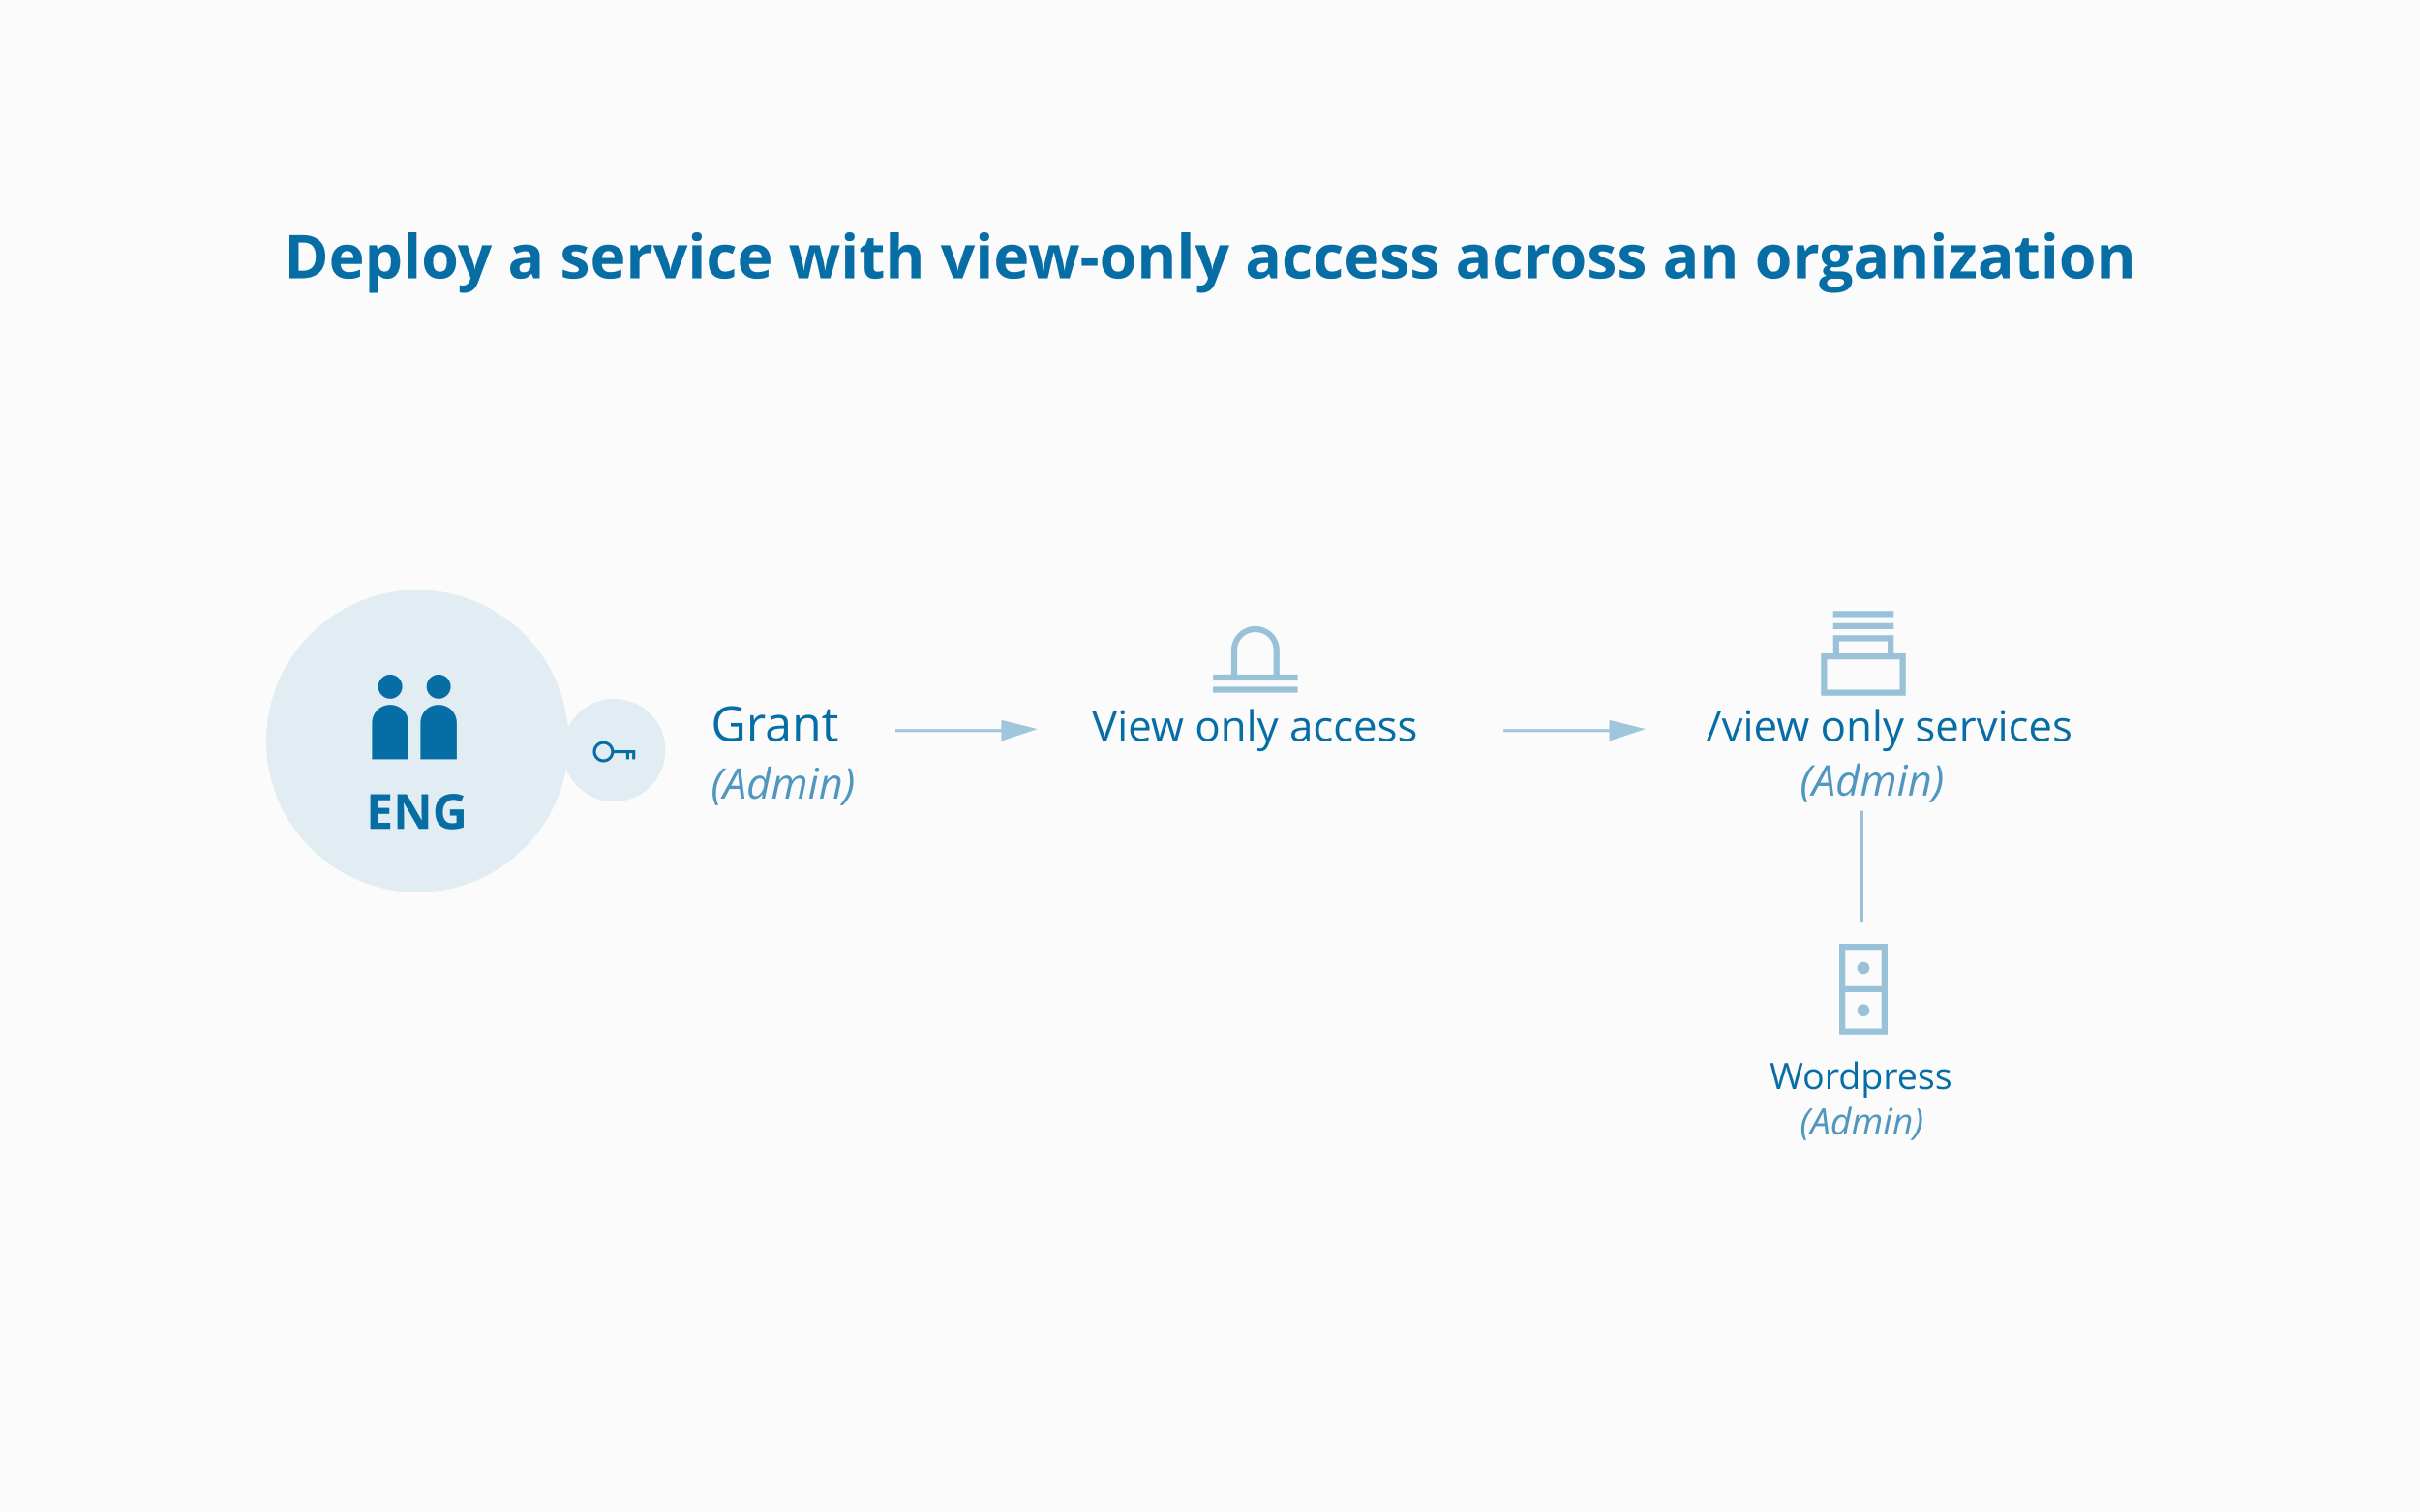 <svg width="800" height="500" viewBox="0 0 800 500" xmlns="http://www.w3.org/2000/svg" style="background:#FFF"><title>isolate_vol</title><g fill="none" fill-rule="evenodd"><path fill="#FBFBFC" d="M0 0h800v500H0z"/><path d="M107.524 84.725c0 2.35-.67 4.15-2.006 5.4-1.338 1.25-3.27 1.875-5.796 1.875H95.68V77.723h4.48c2.332 0 4.142.615 5.43 1.845 1.29 1.23 1.934 2.95 1.934 5.157zm-3.144.078c0-3.067-1.354-4.6-4.063-4.6h-1.61V89.5h1.298c2.917 0 4.375-1.566 4.375-4.697zm10.39-1.807c-.63 0-1.126.2-1.484.6-.358.4-.563.97-.615 1.705h4.18c-.012-.735-.204-1.303-.576-1.703-.37-.4-.872-.6-1.503-.6zm.42 9.2c-1.757 0-3.13-.486-4.12-1.456-.99-.97-1.485-2.344-1.485-4.12 0-1.83.457-3.245 1.372-4.244.915-1 2.18-1.5 3.794-1.5 1.544 0 2.745.44 3.604 1.32.86.878 1.29 2.092 1.29 3.642v1.445h-7.04c.03.847.282 1.507.75 1.983.47.475 1.127.713 1.973.713a8.19 8.19 0 0 0 1.865-.207 9.333 9.333 0 0 0 1.836-.654v2.304c-.52.26-1.077.454-1.67.58-.592.128-1.315.19-2.168.19zm12.872 0c-1.283 0-2.29-.466-3.018-1.397h-.156c.104.91.156 1.438.156 1.58v4.425h-2.98V81.082h2.423l.42 1.416h.137c.697-1.08 1.728-1.62 3.096-1.62 1.29 0 2.298.497 3.027 1.493.73.997 1.094 2.38 1.094 4.15 0 1.167-.17 2.18-.512 3.04-.342.858-.828 1.512-1.46 1.96-.63.45-1.374.675-2.226.675zm-.88-8.936c-.735 0-1.272.226-1.61.678-.34.453-.515 1.2-.528 2.242v.322c0 1.172.174 2.012.522 2.52.35.507.9.76 1.656.76 1.334 0 2.002-1.1 2.002-3.3 0-1.074-.165-1.88-.494-2.417-.328-.537-.844-.805-1.547-.805zM137.7 92h-2.978V76.805h2.978V92zm5.498-5.48c0 1.082.178 1.9.532 2.453.355.553.933.83 1.734.83.794 0 1.365-.275 1.714-.825.348-.55.522-1.37.522-2.457 0-1.08-.176-1.89-.527-2.43-.352-.54-.928-.81-1.73-.81-.793 0-1.366.268-1.717.805-.352.537-.528 1.35-.528 2.436zm7.55 0c0 1.78-.47 3.17-1.407 4.17-.937 1.004-2.242 1.505-3.915 1.505-1.048 0-1.973-.23-2.774-.688a4.58 4.58 0 0 1-1.844-1.978c-.43-.86-.645-1.863-.645-3.01 0-1.782.467-3.17 1.398-4.16.93-.988 2.24-1.483 3.925-1.483 1.05 0 1.973.228 2.774.684.8.456 1.416 1.11 1.846 1.963.43.853.644 1.853.644 2.998zm.497-5.438h3.262l2.06 6.143c.176.533.297 1.165.362 1.894h.057c.072-.67.212-1.303.42-1.895l2.022-6.143h3.192l-4.62 12.314c-.422 1.14-1.026 1.993-1.81 2.56-.785.565-1.7.85-2.75.85-.514 0-1.018-.057-1.513-.167v-2.365c.357.085.747.127 1.17.127.528 0 .99-.16 1.382-.483.394-.323.702-.81.923-1.46l.176-.538-4.335-10.84zM176.313 92l-.576-1.484h-.078c-.502.63-1.018 1.07-1.55 1.313-.53.243-1.22.365-2.074.365-1.048 0-1.873-.3-2.475-.898-.602-.6-.903-1.452-.903-2.56 0-1.158.405-2.012 1.216-2.562.81-.55 2.033-.855 3.667-.913l1.895-.06v-.477c0-1.107-.567-1.66-1.7-1.66-.872 0-1.897.263-3.076.79l-.987-2.01c1.256-.66 2.65-.988 4.18-.988 1.464 0 2.587.32 3.37.957.78.638 1.17 1.61 1.17 2.91V92h-2.08zm-.878-5.06l-1.153.04c-.866.027-1.51.183-1.933.47-.425.286-.636.722-.636 1.308 0 .84.482 1.26 1.445 1.26.69 0 1.24-.2 1.654-.596.414-.397.62-.925.62-1.582v-.9zm18.837 1.818c0 1.12-.39 1.972-1.167 2.558-.778.586-1.94.88-3.49.88-.795 0-1.472-.054-2.032-.162a7.683 7.683 0 0 1-1.572-.473V89.1c.554.26 1.177.478 1.87.654.694.176 1.305.264 1.832.264 1.08 0 1.62-.313 1.62-.938a.782.782 0 0 0-.214-.57c-.143-.148-.39-.314-.742-.5-.352-.185-.82-.4-1.406-.65-.84-.35-1.457-.676-1.85-.975-.395-.3-.68-.643-.86-1.03-.18-.388-.27-.865-.27-1.43 0-.97.377-1.722 1.13-2.252.75-.53 1.817-.796 3.197-.796 1.315 0 2.595.286 3.838.86l-.898 2.148a16.527 16.527 0 0 0-1.533-.576 4.815 4.815 0 0 0-1.455-.226c-.88 0-1.32.238-1.32.713 0 .267.142.498.425.693.283.196.903.485 1.86.87.853.344 1.478.667 1.875.966.397.3.69.645.88 1.035.188.392.282.857.282 1.398zm6.846-5.762c-.63 0-1.126.2-1.484.6-.358.4-.563.97-.615 1.705h4.178c-.013-.735-.205-1.303-.576-1.703-.37-.4-.872-.6-1.504-.6zm.42 9.2c-1.758 0-3.13-.486-4.12-1.456-.99-.97-1.485-2.344-1.485-4.12 0-1.83.457-3.245 1.372-4.244.914-1 2.18-1.5 3.794-1.5 1.542 0 2.743.44 3.602 1.32.86.878 1.29 2.092 1.29 3.642v1.445h-7.042c.033.847.283 1.507.752 1.983.47.475 1.126.713 1.973.713a8.19 8.19 0 0 0 1.865-.207 9.333 9.333 0 0 0 1.836-.654v2.304c-.52.26-1.077.454-1.67.58-.592.128-1.315.19-2.168.19zm12.97-11.32c.402 0 .738.03 1.005.09l-.225 2.792a3.412 3.412 0 0 0-.88-.098c-.95 0-1.69.244-2.22.733-.53.488-.796 1.17-.796 2.05V92h-2.98V81.082h2.257l.438 1.836h.147a4.104 4.104 0 0 1 1.372-1.48 3.383 3.383 0 0 1 1.88-.56zM220.092 92l-4.16-10.918h3.115l2.11 6.22a11.1 11.1 0 0 1 .44 2.237h.057c.033-.626.18-1.37.44-2.237l2.1-6.22h3.115L223.15 92h-3.057zm8.652-13.74c0-.97.54-1.455 1.62-1.455 1.082 0 1.622.485 1.622 1.455 0 .462-.135.822-.405 1.08-.27.256-.675.385-1.216.385-1.08 0-1.62-.49-1.62-1.465zM231.85 92h-2.978V81.082h2.98V92zm7.56.195c-3.4 0-5.098-1.865-5.098-5.595 0-1.856.462-3.273 1.386-4.253.925-.98 2.25-1.47 3.975-1.47 1.263 0 2.396.247 3.398.742l-.878 2.304c-.468-.19-.905-.344-1.308-.464a4.216 4.216 0 0 0-1.21-.18c-1.55 0-2.325 1.1-2.325 3.3 0 2.136.773 3.203 2.323 3.203a5.3 5.3 0 0 0 1.592-.23 5.747 5.747 0 0 0 1.464-.717v2.55a4.8 4.8 0 0 1-1.46.634c-.492.117-1.112.175-1.86.175zm10.37-9.2c-.63 0-1.126.2-1.484.602-.358.4-.563.968-.615 1.704h4.18c-.013-.735-.205-1.303-.576-1.703-.37-.4-.872-.6-1.504-.6zm.42 9.2c-1.758 0-3.13-.485-4.12-1.455-.99-.97-1.485-2.344-1.485-4.12 0-1.83.457-3.245 1.372-4.244.915-1 2.18-1.5 3.794-1.5 1.544 0 2.745.44 3.604 1.32.86.878 1.29 2.092 1.29 3.642v1.445h-7.042c.033.847.284 1.507.752 1.983.47.475 1.127.713 1.973.713a8.19 8.19 0 0 0 1.865-.207 9.333 9.333 0 0 0 1.836-.654v2.304c-.52.26-1.077.454-1.67.58-.592.128-1.315.19-2.168.19zM271.245 92l-.84-3.818-1.133-4.825h-.068L267.212 92h-3.203l-3.107-10.918h2.97l1.26 4.834c.2.866.406 2.06.614 3.584h.06c.025-.495.14-1.28.34-2.354l.157-.83 1.347-5.234h3.283l1.28 5.234c.025.144.066.355.12.635.056.28.11.58.162.895.052.315.1.625.142.927.042.303.066.546.073.728h.06c.057-.47.16-1.112.31-1.93.15-.816.258-1.368.323-1.654l1.31-4.834h2.92L274.486 92h-3.242zm8.018-13.74c0-.97.54-1.455 1.62-1.455 1.082 0 1.622.485 1.622 1.455 0 .462-.135.822-.405 1.08-.27.256-.676.385-1.216.385-1.08 0-1.62-.49-1.62-1.465zM282.368 92h-2.978V81.082h2.978V92zm7.725-2.178c.52 0 1.146-.114 1.875-.342v2.217c-.742.332-1.654.498-2.735.498-1.19 0-2.06-.3-2.602-.903-.543-.602-.815-1.506-.815-2.71v-5.264h-1.425v-1.26l1.64-.996.86-2.304h1.904v2.324h3.057v2.236h-3.056v5.264c0 .423.12.736.356.938.238.2.552.302.943.302zM304.253 92h-2.98v-6.377c0-1.575-.585-2.363-1.756-2.363-.834 0-1.436.283-1.807.85-.37.566-.557 1.484-.557 2.753V92h-2.978V76.805h2.978V79.9c0 .24-.022.808-.068 1.7l-.068.88h.156c.664-1.07 1.72-1.603 3.164-1.603 1.282 0 2.256.345 2.92 1.035.664.69.996 1.68.996 2.97V92zm10.86 0l-4.16-10.918h3.114l2.11 6.22a11.1 11.1 0 0 1 .44 2.237h.058c.032-.626.18-1.37.44-2.237l2.1-6.22h3.114L318.17 92h-3.058zm8.652-13.74c0-.97.54-1.455 1.62-1.455s1.622.485 1.622 1.455c0 .462-.135.822-.405 1.08-.27.256-.676.385-1.216.385-1.08 0-1.62-.49-1.62-1.465zM326.87 92h-2.978V81.082h2.978V92zm7.647-9.004c-.632 0-1.127.2-1.485.6-.358.4-.563.97-.615 1.705h4.18c-.013-.735-.205-1.303-.576-1.703-.37-.4-.872-.6-1.503-.6zm.42 9.2c-1.758 0-3.132-.486-4.122-1.456-.99-.97-1.484-2.344-1.484-4.12 0-1.83.458-3.245 1.373-4.244.915-1 2.18-1.5 3.794-1.5 1.543 0 2.744.44 3.604 1.32.86.878 1.29 2.092 1.29 3.642v1.445h-7.04c.03.847.282 1.507.75 1.983.47.475 1.127.713 1.973.713a8.19 8.19 0 0 0 1.865-.207 9.333 9.333 0 0 0 1.836-.654v2.304c-.52.26-1.077.454-1.67.58-.592.128-1.315.19-2.167.19zm15.45-.196l-.84-3.818-1.134-4.825h-.068L346.353 92h-3.204l-3.106-10.918h2.97l1.258 4.834c.202.866.407 2.06.616 3.584h.058c.026-.495.14-1.28.342-2.354l.156-.83 1.348-5.234h3.28l1.28 5.234c.027.144.067.355.123.635a38.176 38.176 0 0 1 .303 1.82c.042.305.066.548.073.73h.06c.058-.47.162-1.112.312-1.93.15-.816.257-1.368.322-1.654l1.31-4.834h2.918L353.628 92h-3.242zm7.176-4.14v-2.442h5.245v2.44h-5.245zm9.776-1.34c0 1.082.176 1.9.53 2.453.356.553.934.83 1.734.83.795 0 1.366-.275 1.714-.825.35-.55.523-1.37.523-2.457 0-1.08-.175-1.89-.527-2.43-.35-.54-.927-.81-1.728-.81-.794 0-1.367.268-1.72.805-.35.537-.526 1.35-.526 2.436zm7.548 0c0 1.78-.47 3.17-1.407 4.17-.936 1.004-2.24 1.505-3.915 1.505-1.048 0-1.972-.23-2.773-.688a4.58 4.58 0 0 1-1.846-1.978c-.43-.86-.644-1.863-.644-3.01 0-1.782.465-3.17 1.396-4.16.93-.988 2.24-1.483 3.926-1.483 1.048 0 1.973.228 2.773.684.8.456 1.416 1.11 1.846 1.963.43.853.645 1.853.645 2.998zm12.54 5.48h-2.98v-6.377c0-.788-.14-1.38-.42-1.772-.28-.393-.726-.59-1.338-.59-.833 0-1.435.278-1.806.835-.37.556-.557 1.48-.557 2.768V92h-2.978V81.082h2.274l.4 1.397h.166c.332-.53.79-.928 1.373-1.198.582-.27 1.245-.405 1.987-.405 1.27 0 2.233.343 2.89 1.03.658.687.987 1.678.987 2.974V92zm6.044 0h-2.98V76.805h2.98V92zm1.562-10.918h3.262l2.06 6.143c.176.533.297 1.165.362 1.894h.058c.072-.67.212-1.303.42-1.895l2.022-6.143h3.193l-4.618 12.314c-.423 1.14-1.027 1.993-1.812 2.56-.784.565-1.7.85-2.75.85-.513 0-1.017-.057-1.512-.167v-2.365c.358.085.748.127 1.172.127.527 0 .988-.16 1.38-.483.395-.323.703-.81.924-1.46l.176-.538-4.336-10.84zM420.104 92l-.578-1.484h-.078c-.5.63-1.017 1.07-1.548 1.313-.53.243-1.222.365-2.075.365-1.048 0-1.873-.3-2.475-.898-.603-.6-.904-1.452-.904-2.56 0-1.158.406-2.012 1.216-2.562.81-.55 2.033-.855 3.667-.913l1.894-.06v-.477c0-1.107-.567-1.66-1.7-1.66-.872 0-1.897.263-3.076.79l-.986-2.01c1.256-.66 2.65-.988 4.18-.988 1.464 0 2.587.32 3.37.957.78.638 1.17 1.61 1.17 2.91V92h-2.08zm-.88-5.06l-1.153.04c-.865.027-1.51.183-1.932.47-.423.286-.635.722-.635 1.308 0 .84.482 1.26 1.445 1.26.69 0 1.242-.2 1.656-.596.413-.397.62-.925.62-1.582v-.9zm10.46 5.255c-3.4 0-5.1-1.865-5.1-5.595 0-1.856.463-3.273 1.388-4.253.924-.98 2.25-1.47 3.974-1.47 1.263 0 2.396.247 3.4.742l-.88 2.304c-.47-.19-.905-.344-1.31-.464a4.216 4.216 0 0 0-1.21-.18c-1.55 0-2.324 1.1-2.324 3.3 0 2.136.775 3.203 2.324 3.203a5.3 5.3 0 0 0 1.592-.23 5.747 5.747 0 0 0 1.465-.717v2.55a4.8 4.8 0 0 1-1.46.634c-.492.117-1.112.175-1.86.175zm10.282 0c-3.4 0-5.098-1.865-5.098-5.595 0-1.856.462-3.273 1.387-4.253.924-.98 2.25-1.47 3.974-1.47 1.263 0 2.395.247 3.398.742l-.88 2.304c-.468-.19-.904-.344-1.308-.464a4.216 4.216 0 0 0-1.21-.18c-1.55 0-2.325 1.1-2.325 3.3 0 2.136.775 3.203 2.324 3.203a5.3 5.3 0 0 0 1.59-.23 5.747 5.747 0 0 0 1.466-.717v2.55a4.8 4.8 0 0 1-1.46.634c-.49.117-1.11.175-1.86.175zm10.37-9.2c-.63 0-1.125.2-1.483.602-.36.4-.564.968-.616 1.704h4.18c-.013-.735-.205-1.303-.576-1.703-.37-.4-.872-.6-1.503-.6zm.42 9.2c-1.757 0-3.13-.485-4.12-1.455-.99-.97-1.485-2.344-1.485-4.12 0-1.83.46-3.245 1.373-4.244.915-1 2.18-1.5 3.794-1.5 1.543 0 2.745.44 3.604 1.32.86.878 1.29 2.092 1.29 3.642v1.445h-7.04c.03.847.282 1.507.75 1.983.47.475 1.127.713 1.974.713a8.19 8.19 0 0 0 1.865-.207 9.333 9.333 0 0 0 1.835-.654v2.304c-.52.26-1.078.454-1.67.58-.593.128-1.315.19-2.168.19zm14.493-3.437c0 1.12-.39 1.972-1.168 2.558-.778.586-1.942.88-3.49.88-.795 0-1.473-.054-2.032-.162a7.683 7.683 0 0 1-1.573-.473V89.1c.554.26 1.177.478 1.87.654.694.176 1.304.264 1.83.264 1.082 0 1.623-.313 1.623-.938a.782.782 0 0 0-.215-.57c-.144-.148-.39-.314-.742-.5-.352-.185-.82-.4-1.407-.65-.84-.35-1.456-.676-1.85-.975-.394-.3-.68-.643-.86-1.03-.18-.388-.268-.865-.268-1.43 0-.97.376-1.722 1.128-2.252.752-.53 1.818-.796 3.198-.796 1.315 0 2.594.286 3.838.86l-.9 2.148a16.527 16.527 0 0 0-1.532-.576 4.815 4.815 0 0 0-1.455-.226c-.88 0-1.318.238-1.318.713 0 .267.14.498.425.693.283.196.903.485 1.86.87.853.344 1.478.667 1.875.966.397.3.69.645.88 1.035.188.392.282.857.282 1.398zm9.94 0c0 1.12-.39 1.972-1.167 2.558-.778.586-1.94.88-3.49.88-.795 0-1.472-.054-2.032-.162a7.683 7.683 0 0 1-1.57-.473V89.1c.552.26 1.175.478 1.87.654.692.176 1.303.264 1.83.264 1.08 0 1.62-.313 1.62-.938a.782.782 0 0 0-.214-.57c-.143-.148-.39-.314-.742-.5-.352-.185-.82-.4-1.406-.65-.84-.35-1.457-.676-1.85-.975-.395-.3-.68-.643-.86-1.03-.18-.388-.27-.865-.27-1.43 0-.97.377-1.722 1.13-2.252.75-.53 1.817-.796 3.197-.796 1.315 0 2.595.286 3.838.86l-.898 2.148a16.527 16.527 0 0 0-1.533-.576 4.815 4.815 0 0 0-1.455-.226c-.88 0-1.32.238-1.32.713 0 .267.143.498.426.693.283.196.903.485 1.86.87.853.344 1.478.667 1.875.966.397.3.69.645.88 1.035.188.392.282.857.282 1.398zM489.644 92l-.577-1.484h-.078c-.502.63-1.018 1.07-1.55 1.313-.53.243-1.22.365-2.074.365-1.048 0-1.873-.3-2.475-.898-.602-.6-.903-1.452-.903-2.56 0-1.158.406-2.012 1.216-2.562.81-.55 2.033-.855 3.667-.913l1.895-.06v-.477c0-1.107-.567-1.66-1.7-1.66-.872 0-1.897.263-3.076.79l-.987-2.01c1.256-.66 2.65-.988 4.18-.988 1.464 0 2.588.32 3.37.957.78.638 1.17 1.61 1.17 2.91V92h-2.08zm-.88-5.06l-1.152.04c-.866.027-1.51.183-1.933.47-.424.286-.636.722-.636 1.308 0 .84.482 1.26 1.445 1.26.69 0 1.24-.2 1.655-.596.413-.397.62-.925.62-1.582v-.9zm10.46 5.255c-3.4 0-5.098-1.865-5.098-5.595 0-1.856.462-3.273 1.387-4.253.924-.98 2.25-1.47 3.974-1.47 1.263 0 2.396.247 3.4.742l-.88 2.304c-.47-.19-.905-.344-1.31-.464a4.216 4.216 0 0 0-1.21-.18c-1.55 0-2.324 1.1-2.324 3.3 0 2.136.775 3.203 2.324 3.203a5.3 5.3 0 0 0 1.592-.23 5.747 5.747 0 0 0 1.464-.717v2.55a4.8 4.8 0 0 1-1.46.634c-.492.117-1.112.175-1.86.175zm11.943-11.318c.404 0 .74.03 1.006.088l-.225 2.793a3.412 3.412 0 0 0-.88-.098c-.95 0-1.69.244-2.22.733-.53.488-.796 1.17-.796 2.05V92h-2.98V81.082h2.257l.44 1.836h.145a4.104 4.104 0 0 1 1.372-1.48 3.383 3.383 0 0 1 1.88-.56zm4.96 5.644c0 1.082.178 1.9.533 2.453.355.553.933.83 1.734.83.794 0 1.365-.275 1.713-.825.35-.55.523-1.37.523-2.457 0-1.08-.176-1.89-.527-2.43-.352-.54-.928-.81-1.73-.81-.793 0-1.366.268-1.718.805-.35.537-.527 1.35-.527 2.436zm7.55 0c0 1.78-.47 3.17-1.406 4.17-.937 1.004-2.242 1.505-3.916 1.505-1.048 0-1.972-.23-2.773-.688a4.58 4.58 0 0 1-1.845-1.978c-.43-.86-.644-1.863-.644-3.01 0-1.782.466-3.17 1.397-4.16.93-.988 2.24-1.483 3.926-1.483 1.048 0 1.973.228 2.774.684.8.456 1.416 1.11 1.845 1.963.43.853.645 1.853.645 2.998zm10.078 2.238c0 1.12-.39 1.972-1.167 2.558-.778.586-1.942.88-3.49.88-.796 0-1.473-.054-2.033-.162a7.683 7.683 0 0 1-1.572-.473V89.1c.554.26 1.177.478 1.87.654.694.176 1.304.264 1.83.264 1.082 0 1.622-.313 1.622-.938a.782.782 0 0 0-.214-.57c-.143-.148-.39-.314-.742-.5-.35-.185-.82-.4-1.406-.65-.84-.35-1.457-.676-1.85-.975-.394-.3-.68-.643-.86-1.03-.18-.388-.268-.865-.268-1.43 0-.97.376-1.722 1.128-2.252.752-.53 1.818-.796 3.198-.796 1.315 0 2.594.286 3.838.86l-.9 2.148a16.527 16.527 0 0 0-1.532-.576 4.815 4.815 0 0 0-1.455-.226c-.878 0-1.317.238-1.317.713 0 .267.14.498.424.693.284.196.904.485 1.86.87.854.344 1.48.667 1.876.966.397.3.69.645.88 1.035.187.392.282.857.282 1.398zm9.94 0c0 1.12-.388 1.972-1.166 2.558-.78.586-1.942.88-3.492.88-.794 0-1.47-.054-2.03-.162a7.683 7.683 0 0 1-1.573-.473V89.1c.553.26 1.176.478 1.87.654.693.176 1.303.264 1.83.264 1.08 0 1.622-.313 1.622-.938a.782.782 0 0 0-.215-.57c-.143-.148-.39-.314-.742-.5-.352-.185-.82-.4-1.406-.65-.84-.35-1.457-.676-1.85-.975-.395-.3-.68-.643-.86-1.03-.18-.388-.27-.865-.27-1.43 0-.97.377-1.722 1.13-2.252.75-.53 1.817-.796 3.197-.796 1.316 0 2.596.286 3.84.86l-.9 2.148a16.527 16.527 0 0 0-1.533-.576 4.815 4.815 0 0 0-1.455-.226c-.88 0-1.318.238-1.318.713 0 .267.142.498.425.693.282.196.902.485 1.86.87.852.344 1.477.667 1.874.966.397.3.69.645.88 1.035.188.392.282.857.282 1.398zM558.15 92l-.577-1.484h-.078c-.5.63-1.017 1.07-1.548 1.313-.53.243-1.222.365-2.075.365-1.048 0-1.873-.3-2.476-.898-.602-.6-.903-1.452-.903-2.56 0-1.158.405-2.012 1.216-2.562.81-.55 2.032-.855 3.666-.913l1.895-.06v-.477c0-1.107-.566-1.66-1.7-1.66-.87 0-1.896.263-3.075.79l-.986-2.01c1.255-.66 2.65-.988 4.178-.988 1.465 0 2.588.32 3.37.957.78.638 1.17 1.61 1.17 2.91V92h-2.08zm-.88-5.06l-1.152.04c-.866.027-1.51.183-1.933.47-.424.286-.635.722-.635 1.308 0 .84.482 1.26 1.445 1.26.69 0 1.242-.2 1.655-.596.414-.397.62-.925.62-1.582v-.9zM573.375 92h-2.978v-6.377c0-.788-.14-1.38-.42-1.772-.28-.393-.726-.59-1.338-.59-.834 0-1.436.278-1.807.835-.37.556-.556 1.48-.556 2.768V92h-2.978V81.082h2.275l.402 1.397h.166c.332-.53.79-.928 1.372-1.198.582-.27 1.245-.405 1.987-.405 1.27 0 2.233.343 2.89 1.03.658.687.987 1.678.987 2.974V92zm10.635-5.48c0 1.082.176 1.9.53 2.453.356.553.934.83 1.734.83.795 0 1.366-.275 1.714-.825.35-.55.523-1.37.523-2.457 0-1.08-.175-1.89-.527-2.43-.35-.54-.927-.81-1.728-.81-.794 0-1.367.268-1.72.805-.35.537-.526 1.35-.526 2.436zm7.548 0c0 1.78-.47 3.17-1.407 4.17-.936 1.004-2.24 1.505-3.915 1.505-1.048 0-1.972-.23-2.773-.688a4.58 4.58 0 0 1-1.846-1.978c-.43-.86-.644-1.863-.644-3.01 0-1.782.465-3.17 1.396-4.16.93-.988 2.24-1.483 3.926-1.483 1.048 0 1.973.228 2.773.684.8.456 1.416 1.11 1.846 1.963.43.853.645 1.853.645 2.998zm8.554-5.643c.404 0 .74.03 1.006.088l-.224 2.793a3.412 3.412 0 0 0-.88-.098c-.95 0-1.69.244-2.22.733-.532.488-.797 1.17-.797 2.05V92h-2.978V81.082h2.254l.44 1.836h.146a4.104 4.104 0 0 1 1.372-1.48 3.383 3.383 0 0 1 1.88-.56zm12.295.205v1.514l-1.71.44a2.98 2.98 0 0 1 .47 1.64c0 1.172-.41 2.085-1.226 2.74-.816.653-1.95.98-3.402.98l-.537-.03-.438-.048c-.306.235-.46.495-.46.782 0 .43.547.644 1.64.644h1.857c1.197 0 2.11.257 2.738.772.628.514.942 1.27.942 2.265 0 1.277-.532 2.267-1.596 2.97-1.065.703-2.593 1.055-4.585 1.055-1.525 0-2.69-.266-3.493-.796-.804-.532-1.206-1.276-1.206-2.233 0-.657.206-1.207.617-1.65.41-.443 1.012-.76 1.806-.947a1.993 1.993 0 0 1-.8-.64c-.228-.296-.342-.61-.342-.942 0-.417.12-.764.362-1.04.24-.277.59-.55 1.045-.816a2.93 2.93 0 0 1-1.362-1.19c-.336-.548-.503-1.193-.503-1.935 0-1.19.387-2.112 1.162-2.763.775-.652 1.88-.977 3.32-.977.306 0 .67.028 1.09.083.42.055.687.096.805.122h3.807zm-8.428 12.46c0 .41.196.733.59.968.394.234.946.35 1.656.35 1.067 0 1.904-.145 2.51-.438.605-.293.908-.693.908-1.2 0-.41-.18-.695-.538-.85-.358-.157-.91-.235-1.66-.235h-1.543c-.547 0-1.004.128-1.372.385-.367.258-.55.598-.55 1.02zm1.083-8.886c0 .593.136 1.06.406 1.406.27.346.68.518 1.234.518.56 0 .97-.172 1.23-.517.26-.346.39-.814.39-1.407 0-1.315-.54-1.972-1.62-1.972-1.094 0-1.64.657-1.64 1.972zM621.138 92l-.576-1.484h-.08c-.5.63-1.016 1.07-1.546 1.313-.53.243-1.223.365-2.076.365-1.048 0-1.873-.3-2.475-.898-.602-.6-.904-1.452-.904-2.56 0-1.158.407-2.012 1.217-2.562.81-.55 2.033-.855 3.667-.913l1.895-.06v-.477c0-1.107-.568-1.66-1.7-1.66-.873 0-1.898.263-3.077.79l-.986-2.01c1.257-.66 2.65-.988 4.18-.988 1.465 0 2.588.32 3.37.957.78.638 1.17 1.61 1.17 2.91V92h-2.08zm-.88-5.06l-1.152.04c-.865.027-1.51.183-1.933.47-.423.286-.635.722-.635 1.308 0 .84.482 1.26 1.445 1.26.69 0 1.242-.2 1.656-.596.412-.397.62-.925.62-1.582v-.9zM636.363 92h-2.978v-6.377c0-.788-.14-1.38-.42-1.772-.28-.393-.726-.59-1.338-.59-.833 0-1.436.278-1.807.835-.372.556-.557 1.48-.557 2.768V92h-2.98V81.082h2.277l.4 1.397h.166c.332-.53.79-.928 1.372-1.198.583-.27 1.245-.405 1.987-.405 1.27 0 2.233.343 2.89 1.03.66.687.987 1.678.987 2.974V92zm2.94-13.74c0-.97.54-1.455 1.62-1.455 1.082 0 1.622.485 1.622 1.455 0 .462-.135.822-.405 1.08-.272.256-.677.385-1.217.385-1.08 0-1.62-.49-1.62-1.465zM642.407 92h-2.978V81.082h2.977V92zm10.723 0h-8.623v-1.758l5.058-6.885h-4.755v-2.275h8.144v1.934l-4.922 6.71h5.098V92zm9.092 0l-.576-1.484h-.08c-.5.63-1.016 1.07-1.546 1.313-.53.243-1.223.365-2.076.365-1.048 0-1.873-.3-2.475-.898-.603-.6-.905-1.452-.905-2.56 0-1.158.406-2.012 1.216-2.562.812-.55 2.034-.855 3.668-.913l1.895-.06v-.477c0-1.107-.567-1.66-1.7-1.66-.872 0-1.897.263-3.076.79l-.986-2.01c1.258-.66 2.65-.988 4.18-.988 1.466 0 2.59.32 3.37.957.78.638 1.172 1.61 1.172 2.91V92h-2.08zm-.88-5.06l-1.152.04c-.865.027-1.51.183-1.933.47-.423.286-.635.722-.635 1.308 0 .84.482 1.26 1.445 1.26.69 0 1.242-.2 1.656-.596.413-.397.62-.925.62-1.582v-.9zm10.626 2.882c.52 0 1.146-.114 1.875-.342v2.217c-.742.332-1.654.498-2.735.498-1.19 0-2.06-.3-2.602-.903-.544-.602-.816-1.506-.816-2.71v-5.264h-1.425v-1.26l1.64-.996.86-2.304h1.904v2.324h3.056v2.236h-3.057v5.264c0 .423.118.736.355.938.238.2.552.302.943.302zm3.955-11.562c0-.97.54-1.455 1.62-1.455 1.082 0 1.622.485 1.622 1.455 0 .462-.135.822-.405 1.08-.27.256-.676.385-1.216.385-1.08 0-1.62-.49-1.62-1.465zM679.028 92h-2.978V81.082h2.978V92zm5.498-5.48c0 1.082.178 1.9.533 2.453.353.553.93.83 1.732.83.794 0 1.366-.275 1.714-.825.348-.55.522-1.37.522-2.457 0-1.08-.175-1.89-.527-2.43-.35-.54-.927-.81-1.728-.81-.794 0-1.367.268-1.718.805-.352.537-.528 1.35-.528 2.436zm7.55 0c0 1.78-.47 3.17-1.407 4.17-.94 1.004-2.244 1.505-3.917 1.505-1.048 0-1.973-.23-2.774-.688a4.58 4.58 0 0 1-1.846-1.978c-.43-.86-.645-1.863-.645-3.01 0-1.782.465-3.17 1.396-4.16.93-.988 2.24-1.483 3.926-1.483 1.048 0 1.972.228 2.773.684.8.456 1.416 1.11 1.846 1.963.43.853.645 1.853.645 2.998zM704.613 92h-2.978v-6.377c0-.788-.14-1.38-.42-1.772-.28-.393-.726-.59-1.338-.59-.833 0-1.436.278-1.807.835-.37.556-.555 1.48-.555 2.768V92h-2.98V81.082h2.277l.4 1.397h.166c.332-.53.79-.928 1.372-1.198.583-.27 1.245-.405 1.987-.405 1.27 0 2.233.343 2.89 1.03.658.687.987 1.678.987 2.974V92z" fill="#066DA5"/><path d="M187.79 240.397C185.468 214.94 164.063 195 138 195c-27.614 0-50 22.386-50 50s22.386 50 50 50c24.478 0 44.848-17.59 49.16-40.818C189.63 260.514 195.79 265 203 265c9.39 0 17-7.61 17-17s-7.61-17-17-17c-6.656 0-12.418 3.825-15.21 9.397z" fill="#066DA5" opacity=".1"/><path d="M129 231c2.2 0 4-1.8 4-4s-1.8-4-4-4-4 1.8-4 4 1.8 4 4 4zm0 2c-3.4 0-6 2.6-6 6v12h12v-12c0-3.4-2.6-6-6-6zm16-2c2.2 0 4-1.8 4-4s-1.8-4-4-4-4 1.8-4 4 1.8 4 4 4zm0 2c-3.4 0-6 2.6-6 6v12h12v-12c0-3.4-2.6-6-6-6z" fill="#066DA5" fill-rule="nonzero"/><path d="M129.016 274h-6.578v-11.422h6.578v1.985h-4.157v2.507h3.867v1.985h-3.868V272h4.156v2zm12.515 0h-3.077l-4.97-8.64h-.07c.1 1.525.15 2.614.15 3.265V274h-2.165v-11.422h3.055l4.96 8.555h.056c-.08-1.485-.118-2.534-.118-3.15v-5.405h2.18V274zm7.212-6.414h4.53v5.922c-.733.24-1.424.407-2.073.504a13.51 13.51 0 0 1-1.99.144c-1.723 0-3.04-.506-3.948-1.52-.91-1.012-1.364-2.467-1.364-4.363 0-1.843.528-3.28 1.582-4.312 1.055-1.03 2.517-1.546 4.387-1.546 1.172 0 2.302.234 3.39.703l-.804 1.938a5.747 5.747 0 0 0-2.6-.625c-1.048 0-1.887.35-2.517 1.054-.63.704-.945 1.65-.945 2.836 0 1.24.255 2.187.762 2.84.508.654 1.246.98 2.215.98.505 0 1.018-.05 1.54-.156v-2.382h-2.165v-2.016z" fill="#066DA5"/><path d="M235.56 262.14c0-1.544.274-2.973.82-4.286.548-1.312 1.423-2.595 2.626-3.848h1.073c-1.122 1.23-1.97 2.53-2.54 3.896a10.847 10.847 0 0 0-.858 4.225c0 1.545.26 2.907.78 4.088h-.897c-.67-1.212-1.004-2.57-1.004-4.074zm8.99-1.32h-3.39l-1.676 3.18h-1.292l5.462-9.994h1.19l1.258 9.994h-1.163l-.39-3.18zm-.123-1.065l-.24-2.044a23.08 23.08 0 0 1-.198-2.392c-.17.4-.353.8-.55 1.197a217.03 217.03 0 0 1-1.707 3.24h2.694zm6.706-3.37c.884 0 1.524.433 1.92 1.3h.07c.077-.708.18-1.332.307-1.874l.533-2.447h1.135L252.842 264h-.95l.15-1.43h-.055c-.46.57-.89.974-1.292 1.21-.4.238-.815.357-1.244.357-.632 0-1.127-.224-1.482-.67-.356-.447-.533-1.067-.533-1.86 0-.975.164-1.868.492-2.68.328-.81.77-1.437 1.33-1.88a2.947 2.947 0 0 1 1.876-.662zm-1.3 6.802c.43 0 .87-.214 1.327-.64.456-.426.817-.97 1.084-1.633.266-.664.4-1.34.4-2.027 0-.506-.123-.89-.37-1.156-.246-.263-.603-.395-1.073-.395-.46 0-.886.188-1.28.564-.395.375-.712.904-.95 1.585a6.44 6.44 0 0 0-.36 2.15c0 1.034.408 1.552 1.224 1.552zm9.77.813l1.01-4.73c.083-.43.124-.736.124-.923 0-.32-.07-.568-.212-.745-.14-.178-.382-.267-.724-.267-.382 0-.755.137-1.117.41-.362.274-.68.664-.957 1.172-.276.51-.49 1.12-.64 1.836l-.69 3.247h-1.148l1.6-7.492h.95l-.15 1.388h.068c.396-.543.792-.932 1.186-1.17.394-.236.8-.355 1.22-.355.515 0 .912.15 1.19.445.278.297.442.71.492 1.238h.054c.392-.57.81-.993 1.25-1.268.443-.276.89-.414 1.34-.414.58 0 1.028.156 1.344.466.317.31.476.76.476 1.353 0 .31-.05.715-.15 1.216l-.985 4.594h-1.162l1.012-4.73c.092-.474.137-.807.137-1 0-.28-.08-.508-.237-.68-.157-.17-.404-.255-.74-.255-.37 0-.735.132-1.095.396-.36.266-.676.64-.947 1.126-.27.485-.476 1.06-.618 1.726l-.73 3.418h-1.15zm9.002 0h-1.148l1.6-7.492h1.148l-1.6 7.492zm.773-9.406c0-.255.073-.464.22-.626a.728.728 0 0 1 .566-.242c.4 0 .602.205.602.615 0 .25-.077.463-.23.637-.152.173-.33.26-.53.26a.632.632 0 0 1-.45-.168c-.12-.113-.178-.27-.178-.476zm6.214 9.406l1.012-4.73c.09-.474.136-.803.136-.985 0-.287-.08-.517-.242-.69-.162-.173-.42-.26-.776-.26-.406 0-.8.137-1.186.41-.385.274-.725.663-1.02 1.17-.293.505-.515 1.118-.665 1.838l-.69 3.247h-1.148l1.6-7.492h.95l-.15 1.388h.067c.437-.556.86-.95 1.268-1.18.407-.23.83-.345 1.268-.345.578 0 1.035.16 1.37.476.335.317.503.76.503 1.33 0 .36-.054.77-.16 1.23l-.976 4.594h-1.162zm6.514-5.906c0 1.554-.276 2.988-.83 4.303-.554 1.315-1.425 2.587-2.615 3.818h-1.065c2.26-2.51 3.39-5.218 3.39-8.12 0-1.555-.257-2.918-.772-4.09h.895c.666 1.227.998 2.59.998 4.09z" fill="#066DA5" opacity=".7"/><path d="M241.594 239.016h3.883v5.554c-.605.193-1.22.34-1.844.438-.625.1-1.35.148-2.172.148-1.728 0-3.075-.514-4.038-1.543-.964-1.028-1.445-2.47-1.445-4.324 0-1.188.238-2.23.714-3.122a4.835 4.835 0 0 1 2.06-2.047c.896-.47 1.945-.706 3.148-.706 1.22 0 2.355.224 3.407.672l-.516 1.172c-1.032-.438-2.024-.656-2.977-.656-1.39 0-2.477.414-3.258 1.242-.782.828-1.172 1.976-1.172 3.445 0 1.54.376 2.71 1.13 3.507.75.797 1.857 1.195 3.315 1.195.792 0 1.565-.09 2.32-.273v-3.517h-2.554v-1.187zm10.336-2.735c.38 0 .72.032 1.023.095l-.18 1.203a4.418 4.418 0 0 0-.937-.117c-.693 0-1.285.282-1.777.845-.494.562-.74 1.263-.74 2.1V245h-1.297v-8.563h1.07l.15 1.586h.062c.317-.557.7-.987 1.148-1.29.448-.3.94-.452 1.477-.452zm7.57 8.72l-.258-1.22h-.062c-.427.538-.853.9-1.278 1.09-.424.19-.954.286-1.59.286-.848 0-1.514-.218-1.996-.656-.48-.438-.722-1.06-.722-1.867 0-1.73 1.383-2.636 4.148-2.72l1.453-.046v-.53c0-.673-.144-1.17-.433-1.49-.29-.32-.752-.48-1.387-.48-.714 0-1.52.22-2.422.656l-.398-.992c.422-.228.884-.408 1.386-.538a6.006 6.006 0 0 1 1.513-.195c1.02 0 1.777.226 2.27.68.492.453.738 1.18.738 2.18V245h-.96zm-2.93-.914c.808 0 1.442-.22 1.903-.664.46-.443.69-1.063.69-1.86v-.773l-1.296.054c-1.03.036-1.775.196-2.23.48-.456.284-.684.725-.684 1.324 0 .47.142.826.426 1.07.283.246.68.368 1.19.368zm12.422.914v-5.54c0-.697-.16-1.218-.476-1.562-.318-.343-.815-.515-1.493-.515-.895 0-1.552.242-1.968.726-.417.484-.625 1.283-.625 2.398V245h-1.297v-8.563h1.055l.21 1.172h.063c.267-.423.64-.75 1.118-.98a3.63 3.63 0 0 1 1.602-.35c1.03 0 1.807.25 2.328.747.52.498.78 1.293.78 2.387V245h-1.296zm6.727-.914c.228 0 .45-.017.663-.05a4.3 4.3 0 0 0 .508-.106v.992a2.37 2.37 0 0 1-.62.168c-.274.044-.52.066-.74.066-1.655 0-2.483-.872-2.483-2.617v-5.095h-1.227v-.625l1.227-.54.547-1.827h.75v1.984h2.484v1.008h-2.484v5.04c0 .515.122.91.367 1.187.246.276.582.414 1.01.414z" fill="#066DA5"/><path d="M202.965 248H210v3h-1v-2h-1v2h-1v-2h-4.035a3.5 3.5 0 1 1 0-1zm-3.465 3a2.5 2.5 0 1 0 0-5 2.5 2.5 0 0 0 0 5z" fill="#066DA5" fill-rule="nonzero"/><path d="M595.56 261.14c0-1.544.274-2.973.82-4.286.548-1.312 1.423-2.595 2.626-3.848h1.073c-1.122 1.23-1.97 2.53-2.54 3.896a10.847 10.847 0 0 0-.858 4.225c0 1.545.26 2.907.78 4.088h-.897c-.67-1.212-1.004-2.57-1.004-4.074zm8.99-1.32h-3.39l-1.676 3.18h-1.292l5.462-9.994h1.19l1.258 9.994h-1.163l-.39-3.18zm-.123-1.065l-.24-2.044a23.08 23.08 0 0 1-.198-2.392c-.17.4-.353.8-.55 1.197a217.03 217.03 0 0 1-1.707 3.24h2.694zm6.706-3.37c.884 0 1.524.433 1.92 1.3h.07c.077-.708.18-1.332.307-1.874l.533-2.447h1.135L612.842 263h-.95l.15-1.43h-.055c-.46.57-.89.974-1.292 1.21-.4.238-.815.357-1.244.357-.632 0-1.127-.224-1.482-.67-.356-.447-.533-1.067-.533-1.86 0-.975.164-1.868.492-2.68.328-.81.77-1.437 1.33-1.88a2.947 2.947 0 0 1 1.876-.662zm-1.3 6.802c.43 0 .87-.214 1.327-.64.456-.426.817-.97 1.084-1.633.266-.664.4-1.34.4-2.027 0-.506-.123-.89-.37-1.156-.246-.263-.603-.395-1.073-.395-.46 0-.886.188-1.28.564-.395.375-.712.904-.95 1.585a6.44 6.44 0 0 0-.36 2.15c0 1.034.408 1.552 1.224 1.552zm9.77.813l1.01-4.73c.083-.43.124-.736.124-.923 0-.32-.07-.568-.212-.745-.14-.178-.382-.267-.724-.267-.382 0-.755.137-1.117.41-.362.274-.68.664-.957 1.172-.276.51-.49 1.12-.64 1.836l-.69 3.247h-1.148l1.6-7.492h.95l-.15 1.388h.068c.396-.543.792-.932 1.186-1.17.394-.236.8-.355 1.22-.355.515 0 .912.15 1.19.445.278.297.442.71.492 1.238h.054c.392-.57.81-.993 1.25-1.268.443-.276.89-.414 1.34-.414.58 0 1.028.156 1.344.466.317.31.476.76.476 1.353 0 .31-.05.715-.15 1.216l-.985 4.594h-1.162l1.012-4.73c.092-.474.137-.807.137-1 0-.28-.08-.508-.237-.68-.157-.17-.404-.255-.74-.255-.37 0-.735.132-1.095.396-.36.266-.676.64-.947 1.126-.27.485-.476 1.06-.618 1.726l-.73 3.418h-1.15zm9.002 0h-1.148l1.6-7.492h1.148l-1.6 7.492zm.773-9.406c0-.255.073-.464.22-.626a.728.728 0 0 1 .566-.242c.4 0 .602.205.602.615 0 .25-.077.463-.23.637-.152.173-.33.26-.53.26a.632.632 0 0 1-.45-.168c-.12-.113-.178-.27-.178-.476zm6.214 9.406l1.012-4.73c.09-.474.136-.803.136-.985 0-.287-.08-.517-.242-.69-.162-.173-.42-.26-.776-.26-.406 0-.8.137-1.186.41-.385.274-.725.663-1.02 1.17-.293.505-.515 1.118-.665 1.838l-.69 3.247h-1.148l1.6-7.492h.95l-.15 1.388h.067c.437-.556.86-.95 1.268-1.18.407-.23.83-.345 1.268-.345.578 0 1.035.16 1.37.476.335.317.503.76.503 1.33 0 .36-.054.77-.16 1.23l-.976 4.594h-1.162zm6.514-5.906c0 1.554-.276 2.988-.83 4.303-.554 1.315-1.425 2.587-2.615 3.818h-1.065c2.26-2.51 3.39-5.218 3.39-8.12 0-1.555-.257-2.918-.772-4.09h.895c.666 1.227.998 2.59.998 4.09zM595.48 373.406c0-1.324.235-2.55.704-3.674.468-1.125 1.218-2.224 2.25-3.298h.92c-.96 1.054-1.687 2.168-2.177 3.34a9.297 9.297 0 0 0-.736 3.62c0 1.325.224 2.493.67 3.504h-.768c-.574-1.04-.862-2.203-.862-3.492zm7.706-1.13h-2.907L598.843 375h-1.108l4.682-8.566h1.02l1.078 8.566h-.996l-.334-2.725zm-.106-.915l-.205-1.75c-.094-.7-.15-1.383-.17-2.05-.144.342-.302.684-.472 1.024-.17.34-.657 1.266-1.462 2.777h2.31zm5.748-2.887c.758 0 1.307.37 1.647 1.113h.058c.067-.606.154-1.14.264-1.606l.457-2.097h.973L610.293 375h-.814l.127-1.225h-.046c-.394.49-.763.834-1.107 1.038a2.07 2.07 0 0 1-1.066.304c-.543 0-.967-.19-1.272-.574-.304-.383-.457-.914-.457-1.594 0-.837.14-1.602.422-2.298.28-.695.66-1.232 1.14-1.61a2.526 2.526 0 0 1 1.608-.57zm-1.113 5.83c.367 0 .746-.183 1.137-.548.39-.365.7-.832.928-1.4a4.62 4.62 0 0 0 .343-1.738c0-.433-.105-.763-.316-.99-.21-.227-.518-.34-.92-.34-.395 0-.76.16-1.1.484-.337.323-.608.776-.813 1.36a5.52 5.52 0 0 0-.308 1.843c0 .886.35 1.33 1.05 1.33zm8.373.697l.867-4.055c.07-.367.106-.63.106-.79 0-.274-.06-.487-.18-.64-.122-.152-.33-.228-.622-.228-.328 0-.648.117-.958.352-.31.233-.584.568-.82 1.004-.237.435-.42.96-.548 1.573L613.34 375h-.985l1.372-6.422h.814l-.128 1.19h.06c.34-.465.677-.8 1.015-1.002a2.004 2.004 0 0 1 1.046-.305c.442 0 .78.128 1.02.382.238.254.38.607.422 1.06h.046c.337-.488.695-.85 1.074-1.087.38-.236.76-.354 1.148-.354.496 0 .88.134 1.152.4.27.265.407.652.407 1.16 0 .265-.042.613-.128 1.043l-.844 3.937h-.996l.867-4.055c.077-.406.116-.69.116-.855 0-.242-.067-.437-.202-.583-.135-.147-.346-.22-.635-.22-.318 0-.63.113-.94.34-.308.227-.578.548-.81.964-.233.417-.41.91-.53 1.48l-.628 2.93h-.984zm7.717 0h-.985l1.37-6.422h.986l-1.37 6.422zm.662-8.063a.77.77 0 0 1 .187-.536.624.624 0 0 1 .487-.207c.344 0 .516.176.516.528a.795.795 0 0 1-.196.546.59.59 0 0 1-.454.222.54.54 0 0 1-.387-.143c-.102-.096-.153-.232-.153-.408zm5.326 8.063l.867-4.055c.078-.406.117-.687.117-.843 0-.247-.07-.444-.208-.592-.14-.15-.36-.223-.666-.223-.347 0-.686.117-1.016.352-.33.233-.62.567-.873 1-.252.434-.443.96-.572 1.577l-.59 2.783h-.986l1.37-6.422h.816l-.13 1.19h.06c.374-.477.737-.814 1.086-1.01.35-.198.71-.297 1.086-.297.496 0 .888.137 1.175.408.288.272.432.652.432 1.14 0 .308-.045.66-.135 1.055L630.79 375h-.997zm5.584-5.063c0 1.333-.237 2.562-.712 3.69-.475 1.126-1.222 2.217-2.24 3.27h-.915c1.937-2.15 2.906-4.47 2.906-6.96 0-1.332-.22-2.5-.662-3.503h.767c.572 1.05.857 2.218.857 3.503z" fill="#066DA5" opacity=".7"/><path d="M626 216v-6h-20v6h-4v14h28v-14h-4zm-18-4h16v4h-16v-4zm20 16h-24v-10h24v10zm-2-22h-20v2h20v-2zm0-4h-20v2h20v-2z" fill="#066DA5" fill-rule="nonzero" opacity=".4"/><path d="M568.997 235.006L565.27 245h-1.133l3.725-9.994h1.135zm2.987 9.994l-2.843-7.492h1.217l1.614 4.443c.365 1.04.58 1.715.643 2.025h.055c.05-.242.208-.742.475-1.5.267-.76.865-2.415 1.794-4.967h1.217L573.31 245h-1.326zm6.508 0h-1.135v-7.492h1.135V245zm-1.23-9.522c0-.26.064-.45.19-.57a.67.67 0 0 1 .48-.182.67.67 0 0 1 .47.184c.133.123.2.312.2.568 0 .255-.067.445-.2.57a.662.662 0 0 1-.47.188.655.655 0 0 1-.48-.188c-.126-.125-.19-.315-.19-.57zm6.8 9.66c-1.106 0-1.98-.34-2.62-1.013-.64-.674-.96-1.61-.96-2.81 0-1.207.297-2.167.892-2.877.594-.71 1.393-1.067 2.396-1.067.938 0 1.68.31 2.228.927.547.618.82 1.432.82 2.444v.72h-5.16c.022.88.244 1.546.666 2.002.42.456 1.015.684 1.78.684.807 0 1.605-.17 2.393-.506v1.01c-.4.175-.78.3-1.138.374-.36.075-.79.113-1.297.113zm-.306-6.817c-.602 0-1.08.197-1.44.59-.357.39-.568.933-.63 1.626h3.916c0-.715-.16-1.263-.48-1.644-.318-.38-.774-.57-1.366-.57zM594.59 245l-1.373-4.396c-.087-.268-.25-.88-.486-1.832h-.053a25.06 25.06 0 0 1-.48 1.846L590.784 245h-1.312l-2.043-7.492h1.19l1.103 4.3c.253.984.398 1.647.434 1.99h.055c.05-.26.13-.597.242-1.01.11-.412.208-.74.29-.98l1.374-4.3h1.23l1.34 4.3c.256.783.43 1.442.52 1.975h.055c.02-.164.068-.417.148-.76.08-.34.555-2.18 1.425-5.515h1.176L595.937 245h-1.347zm14.876-3.753c0 1.22-.308 2.175-.923 2.86-.615.687-1.465 1.03-2.55 1.03-.67 0-1.264-.158-1.784-.472a3.113 3.113 0 0 1-1.204-1.353c-.283-.588-.424-1.277-.424-2.065 0-1.22.305-2.173.916-2.854.61-.68 1.458-1.022 2.543-1.022 1.05 0 1.882.35 2.5 1.047.617.697.926 1.64.926 2.83zm-5.708 0c0 .957.19 1.686.574 2.188.383.5.946.752 1.69.752.74 0 1.305-.25 1.69-.75.385-.498.578-1.228.578-2.19 0-.952-.193-1.676-.578-2.17-.385-.495-.953-.742-1.705-.742-.743 0-1.304.244-1.682.73-.378.49-.567 1.216-.567 2.182zM616.582 245v-4.847c0-.61-.14-1.066-.417-1.367-.278-.3-.713-.45-1.306-.45-.784 0-1.36.21-1.723.635-.365.425-.547 1.124-.547 2.1V245h-1.135v-7.492h.923l.184 1.025h.055c.233-.37.558-.655.978-.858.42-.203.886-.304 1.4-.304.903 0 1.582.22 2.038.654.456.435.684 1.13.684 2.088V245h-1.135zm4.6 0h-1.134v-10.637h1.135V245zm1.217-7.492h1.216l1.64 4.272c.36.976.584 1.68.67 2.113h.055c.06-.233.185-.63.374-1.193.19-.563.808-2.294 1.856-5.192h1.217l-3.22 8.53c-.32.844-.692 1.442-1.118 1.795-.427.354-.95.53-1.57.53-.346 0-.688-.038-1.025-.116v-.91c.25.056.53.083.84.083.78 0 1.336-.438 1.67-1.313l.416-1.066-3.02-7.532zm16.713 5.448c0 .697-.26 1.235-.78 1.613-.52.378-1.248.567-2.187.567-.993 0-1.768-.158-2.324-.472v-1.053c.36.183.747.326 1.16.43.41.106.81.158 1.192.158.592 0 1.048-.094 1.367-.283.32-.19.48-.478.48-.865 0-.292-.127-.54-.38-.75-.253-.206-.746-.45-1.48-.734-.697-.26-1.193-.486-1.487-.68a2.03 2.03 0 0 1-.656-.66 1.72 1.72 0 0 1-.215-.88c0-.612.248-1.094.745-1.447.497-.352 1.178-.53 2.044-.53a5.98 5.98 0 0 1 2.366.493l-.403.923c-.752-.31-1.434-.465-2.044-.465-.54 0-.945.086-1.218.254-.273.17-.41.4-.41.697 0 .202.05.373.154.514.102.14.267.276.495.404.23.127.667.312 1.314.553.888.325 1.49.65 1.8.98.313.327.47.74.47 1.236zm5.01 2.18c-1.106 0-1.98-.337-2.62-1.01-.64-.675-.96-1.612-.96-2.81 0-1.208.296-2.168.89-2.88.596-.71 1.394-1.065 2.397-1.065.94 0 1.682.31 2.23.927.545.618.82 1.432.82 2.444v.72h-5.162c.023.88.245 1.546.666 2.002.422.456 1.015.684 1.78.684.808 0 1.605-.17 2.394-.506v1.01c-.4.175-.78.3-1.14.374-.356.075-.788.113-1.294.113zm-.307-6.815c-.6 0-1.08.197-1.44.59-.356.39-.567.933-.63 1.626h3.916c0-.715-.16-1.263-.478-1.644-.32-.38-.775-.57-1.368-.57zm8.415-.95c.334 0 .633.028.897.083l-.157 1.053a3.865 3.865 0 0 0-.82-.103c-.607 0-1.125.246-1.556.74-.43.49-.646 1.104-.646 1.837V245h-1.135v-7.492h.937l.13 1.388h.055c.278-.488.613-.864 1.004-1.128a2.262 2.262 0 0 1 1.29-.397zm3.94 7.63l-2.845-7.492h1.217l1.613 4.443c.365 1.04.58 1.715.643 2.025h.055c.05-.242.208-.742.475-1.5.266-.76.864-2.415 1.794-4.967h1.217L657.494 245h-1.326zm6.507 0h-1.135v-7.492h1.135V245zm-1.23-9.522c0-.26.063-.45.19-.57a.67.67 0 0 1 .48-.182.67.67 0 0 1 .47.184c.133.123.2.312.2.568 0 .255-.067.445-.2.57a.662.662 0 0 1-.47.188.655.655 0 0 1-.48-.188c-.127-.125-.19-.315-.19-.57zm6.63 9.66c-1.084 0-1.924-.335-2.52-1.003-.594-.667-.89-1.612-.89-2.833 0-1.254.3-2.222.905-2.906.604-.683 1.464-1.025 2.58-1.025.36 0 .72.04 1.08.117.36.078.643.17.848.274l-.35.965c-.25-.1-.523-.184-.82-.25a3.663 3.663 0 0 0-.785-.1c-1.522 0-2.283.972-2.283 2.913 0 .92.186 1.627.557 2.12.37.49.92.738 1.65.738.624 0 1.264-.135 1.92-.404v1.005c-.5.26-1.132.39-1.893.39zm6.836 0c-1.107 0-1.98-.34-2.62-1.013-.642-.674-.962-1.61-.962-2.81 0-1.207.298-2.167.893-2.877s1.394-1.067 2.396-1.067c.938 0 1.68.31 2.228.927.547.618.82 1.432.82 2.444v.72h-5.16c.022.88.244 1.546.665 2.002.422.456 1.015.684 1.78.684.808 0 1.605-.17 2.394-.506v1.01c-.4.175-.78.3-1.14.374-.356.075-.788.113-1.294.113zm-.308-6.817c-.6 0-1.08.197-1.438.59-.358.39-.57.933-.633 1.626h3.917c0-.715-.158-1.263-.477-1.644-.32-.38-.775-.57-1.368-.57zm9.83 4.636c0 .697-.26 1.235-.78 1.613-.518.378-1.247.567-2.186.567-.995 0-1.77-.158-2.325-.472v-1.053c.36.183.746.326 1.158.43.413.106.81.158 1.193.158.593 0 1.048-.094 1.367-.283.32-.19.48-.478.48-.865 0-.292-.128-.54-.38-.75-.254-.206-.747-.45-1.48-.734-.698-.26-1.193-.486-1.487-.68a2.03 2.03 0 0 1-.657-.66 1.72 1.72 0 0 1-.216-.88c0-.612.248-1.094.745-1.447.496-.352 1.177-.53 2.043-.53a5.98 5.98 0 0 1 2.365.493l-.403.923c-.752-.31-1.433-.465-2.044-.465-.537 0-.942.086-1.216.254-.273.17-.41.4-.41.697 0 .202.05.373.154.514.102.14.268.276.496.404.227.127.665.312 1.312.553.89.325 1.49.65 1.8.98.313.327.47.74.47 1.236z" fill="#066DA5"/><path fill="#066DA5" opacity=".4" d="M615 268h1v37h-1z"/><path d="M423 223v-8c0-4.4-3.6-8-8-8s-8 3.6-8 8v8h-6v2h28v-2h-6zm-2 0h-12v-8c0-3.4 2.6-6 6-6s6 2.6 6 6v8zm-20 6h28v-2h-28v2z" fill="#066DA5" fill-rule="nonzero" opacity=".4"/><path d="M593.654 360h-.984l-1.73-5.736a18.516 18.516 0 0 1-.274-.96c-.102-.388-.154-.62-.158-.7-.086.517-.223 1.082-.41 1.695l-1.676 5.7h-.985l-2.28-8.566h1.056l1.353 5.29c.188.743.325 1.415.41 2.016.106-.715.262-1.414.47-2.097l1.534-5.21h1.055l1.61 5.256c.19.605.347 1.29.476 2.05.075-.554.216-1.23.423-2.027l1.348-5.28h1.055l-2.29 8.567zm8.79-3.217c0 1.047-.264 1.864-.792 2.452-.527.588-1.256.882-2.185.882-.574 0-1.084-.135-1.53-.404a2.668 2.668 0 0 1-1.03-1.16c-.243-.504-.364-1.094-.364-1.77 0-1.047.262-1.862.785-2.446.524-.584 1.25-.876 2.18-.876.898 0 1.612.3 2.14.897.53.598.795 1.407.795 2.426zm-4.893 0c0 .82.165 1.446.493 1.875.328.43.81.645 1.447.645s1.12-.214 1.45-.642c.33-.427.496-1.053.496-1.877 0-.816-.165-1.436-.496-1.86-.33-.424-.817-.636-1.46-.636-.638 0-1.12.21-1.443.627-.324.418-.486 1.04-.486 1.87zm9.528-3.322c.285 0 .54.024.768.07l-.135.904c-.265-.06-.5-.088-.702-.088-.52 0-.964.21-1.333.633-.37.42-.554.946-.554 1.575V360h-.972v-6.422h.803l.112 1.19h.047c.238-.418.525-.74.86-.967a1.94 1.94 0 0 1 1.108-.34zm6.1 5.68h-.053c-.45.65-1.12.977-2.016.977-.84 0-1.494-.287-1.96-.86-.467-.575-.7-1.392-.7-2.45 0-1.06.234-1.88.702-2.467.47-.586 1.12-.88 1.957-.88.87 0 1.538.317 2.003.95h.076l-.042-.463-.023-.45v-2.614h.973V360h-.79l-.13-.86zm-1.946.163c.664 0 1.146-.18 1.445-.542.3-.36.448-.944.448-1.748v-.205c0-.91-.15-1.56-.454-1.95-.302-.387-.785-.582-1.45-.582-.57 0-1.006.222-1.31.665-.302.444-.453 1.07-.453 1.878 0 .82.15 1.44.45 1.858.302.418.743.627 1.325.627zm7.916.814c-.418 0-.8-.077-1.145-.23a2.154 2.154 0 0 1-.87-.713h-.07c.046.375.07.73.07 1.066v2.643h-.973v-9.305h.79l.136.88h.047c.25-.353.54-.606.873-.763a2.654 2.654 0 0 1 1.142-.234c.852 0 1.51.292 1.972.874.463.582.694 1.398.694 2.45 0 1.054-.235 1.873-.706 2.457-.47.585-1.124.877-1.96.877zm-.14-5.83c-.656 0-1.13.182-1.424.545-.293.363-.443.94-.45 1.734v.217c0 .903.15 1.548.45 1.937.3.388.783.583 1.447.583.556 0 .99-.225 1.305-.674.314-.45.472-1.07.472-1.86 0-.8-.158-1.414-.472-1.84-.314-.43-.757-.643-1.327-.643zm7.435-.826c.286 0 .54.024.768.07l-.134.904c-.265-.06-.5-.088-.703-.088-.52 0-.964.21-1.333.633-.37.42-.554.946-.554 1.575V360h-.972v-6.422h.802l.112 1.19h.047c.238-.418.525-.74.86-.967a1.94 1.94 0 0 1 1.108-.34zm4.442 6.657c-.95 0-1.698-.29-2.247-.867-.55-.578-.824-1.38-.824-2.408 0-1.035.255-1.858.765-2.467.51-.61 1.193-.914 2.053-.914.805 0 1.44.266 1.91.795.47.53.703 1.227.703 2.095v.615h-4.424c.02.754.21 1.326.572 1.717.36.39.87.586 1.526.586.69 0 1.375-.145 2.05-.434v.867c-.343.15-.668.256-.975.32a5.483 5.483 0 0 1-1.11.097zm-.264-5.842c-.515 0-.926.168-1.232.504-.307.335-.488.8-.542 1.394h3.357c0-.613-.137-1.083-.41-1.41-.273-.326-.664-.49-1.172-.49zm8.427 3.973c0 .598-.223 1.06-.668 1.383-.446.325-1.07.487-1.876.487-.852 0-1.516-.135-1.992-.404v-.902c.308.157.64.28.993.37.353.09.694.134 1.022.134.508 0 .9-.08 1.172-.243.273-.16.41-.408.41-.74 0-.25-.11-.464-.326-.642-.217-.177-.64-.387-1.268-.63-.598-.222-1.023-.416-1.275-.582a1.74 1.74 0 0 1-.56-.566 1.475 1.475 0 0 1-.186-.756c0-.523.213-.936.64-1.24.425-.302 1.01-.453 1.75-.453.692 0 1.368.142 2.028.423l-.346.79c-.644-.265-1.228-.398-1.752-.398-.46 0-.808.073-1.043.217-.233.145-.35.344-.35.598 0 .172.044.318.132.44.088.12.23.236.425.345.195.11.57.268 1.125.475.76.277 1.276.556 1.544.837.267.282.4.635.4 1.06zm5.724 0c0 .598-.22 1.06-.666 1.383-.446.325-1.07.487-1.875.487-.853 0-1.517-.135-1.994-.404v-.902c.31.157.64.28.993.37.353.09.694.134 1.022.134.508 0 .898-.08 1.172-.243.273-.16.41-.408.41-.74 0-.25-.108-.464-.325-.642-.218-.177-.64-.387-1.27-.63-.597-.222-1.022-.416-1.274-.582a1.74 1.74 0 0 1-.563-.566 1.475 1.475 0 0 1-.184-.756c0-.523.212-.936.637-1.24.426-.302 1.01-.453 1.752-.453.69 0 1.367.142 2.027.423l-.346.79c-.644-.265-1.227-.398-1.75-.398-.462 0-.81.073-1.044.217-.234.145-.35.344-.35.598 0 .172.042.318.13.44.088.12.23.236.425.345.196.11.57.268 1.126.475.762.277 1.277.556 1.544.837.268.282.4.635.4 1.06z" fill="#066DA5"/><path d="M608 312v30h16v-30h-16zm14 28h-12v-12h12v12zm0-14h-12v-12h12v12zm-6 10c1.2 0 2-.8 2-2s-.8-2-2-2-2 .8-2 2 .8 2 2 2zm0-14c1.2 0 2-.8 2-2s-.8-2-2-2-2 .8-2 2 .8 2 2 2z" fill="#066DA5" fill-rule="nonzero" opacity=".4"/><path d="M368.082 235.006h1.25L365.73 245h-1.148L361 235.006h1.23l2.297 6.467c.265.742.474 1.465.63 2.167a18.09 18.09 0 0 1 .642-2.208l2.282-6.426zm3.59 9.994h-1.136v-7.492h1.135V245zm-1.232-9.522c0-.26.064-.45.192-.57a.67.67 0 0 1 .478-.182.67.67 0 0 1 .472.184c.132.123.198.312.198.568 0 .255-.066.445-.198.57a.662.662 0 0 1-.472.188.655.655 0 0 1-.478-.188c-.128-.125-.192-.315-.192-.57zm6.802 9.66c-1.107 0-1.98-.34-2.62-1.013-.642-.674-.962-1.61-.962-2.81 0-1.207.298-2.167.892-2.877.595-.71 1.394-1.067 2.396-1.067.94 0 1.682.31 2.23.927.546.618.82 1.432.82 2.444v.72h-5.162c.023.88.245 1.546.666 2.002.422.456 1.016.684 1.78.684.808 0 1.605-.17 2.394-.506v1.01c-.4.175-.78.3-1.138.374-.358.075-.79.113-1.296.113zm-.307-6.817c-.602 0-1.082.197-1.44.59-.357.39-.568.933-.632 1.626h3.917c0-.715-.16-1.263-.478-1.644-.32-.38-.775-.57-1.367-.57zM387.77 245l-1.374-4.396c-.087-.268-.25-.88-.486-1.832h-.055a25.06 25.06 0 0 1-.478 1.846L383.962 245h-1.313l-2.045-7.492h1.19c.483 1.882.85 3.315 1.104 4.3.252.984.397 1.647.433 1.99h.055c.05-.26.13-.597.242-1.01.112-.412.21-.74.29-.98l1.375-4.3h1.23l1.34 4.3c.255.783.43 1.442.52 1.975h.054c.018-.164.067-.417.146-.76.08-.34.555-2.18 1.426-5.515h1.175l-2.07 7.492h-1.347zm14.875-3.753c0 1.22-.308 2.175-.923 2.86-.616.687-1.465 1.03-2.55 1.03-.67 0-1.265-.158-1.784-.472a3.113 3.113 0 0 1-1.203-1.353c-.283-.588-.424-1.277-.424-2.065 0-1.22.306-2.173.917-2.854.61-.68 1.458-1.022 2.543-1.022 1.048 0 1.88.35 2.498 1.047.618.697.927 1.64.927 2.83zm-5.708 0c0 .957.19 1.686.574 2.188.384.5.946.752 1.69.752.742 0 1.306-.25 1.69-.75.386-.498.58-1.228.58-2.19 0-.952-.194-1.676-.58-2.17-.384-.495-.952-.742-1.704-.742-.743 0-1.304.244-1.682.73-.378.49-.567 1.216-.567 2.182zM409.76 245v-4.847c0-.61-.138-1.066-.416-1.367-.278-.3-.713-.45-1.306-.45-.784 0-1.358.21-1.723.635-.364.425-.546 1.124-.546 2.1V245h-1.136v-7.492h.923l.184 1.025h.056c.232-.37.558-.655.977-.858.42-.203.887-.304 1.402-.304.902 0 1.58.22 2.037.654.456.435.684 1.13.684 2.088V245h-1.135zm4.6 0h-1.133v-10.637h1.134V245zm1.218-7.492h1.217l1.64 4.272c.36.976.584 1.68.67 2.113h.055c.06-.233.184-.63.373-1.193.19-.563.807-2.294 1.856-5.192h1.215l-3.22 8.53c-.318.844-.69 1.442-1.117 1.795-.426.354-.95.53-1.57.53-.345 0-.687-.038-1.024-.116v-.91c.25.056.53.083.84.083.78 0 1.336-.438 1.67-1.313l.416-1.066-3.022-7.532zM432.066 245l-.225-1.066h-.054c-.374.47-.746.787-1.118.953-.37.167-.835.25-1.39.25-.743 0-1.326-.192-1.747-.575-.42-.382-.632-.927-.632-1.633 0-1.514 1.21-2.307 3.63-2.38l1.272-.04v-.466c0-.588-.127-1.022-.38-1.302s-.657-.42-1.213-.42c-.624 0-1.33.19-2.12.574l-.348-.87c.368-.2.773-.356 1.213-.47.44-.114.88-.17 1.322-.17.894 0 1.556.197 1.986.593.432.396.647 1.032.647 1.907V245h-.84zm-2.563-.8c.706 0 1.26-.193 1.664-.58.404-.388.605-.93.605-1.628v-.677l-1.134.048c-.903.032-1.553.172-1.952.42-.4.25-.598.635-.598 1.16 0 .41.124.722.372.936.25.213.596.32 1.043.32zm8.736.937c-1.085 0-1.925-.334-2.52-1.002-.595-.667-.892-1.612-.892-2.833 0-1.254.302-2.222.906-2.906.604-.683 1.464-1.025 2.58-1.025.36 0 .72.04 1.08.117.36.078.643.17.848.274l-.348.965c-.25-.1-.525-.184-.82-.25a3.663 3.663 0 0 0-.787-.1c-1.522 0-2.283.972-2.283 2.913 0 .92.186 1.627.557 2.12.372.49.923.738 1.652.738.624 0 1.265-.135 1.92-.404v1.005c-.5.26-1.132.39-1.893.39zm6.664 0c-1.084 0-1.924-.334-2.52-1.002-.593-.667-.89-1.612-.89-2.833 0-1.254.3-2.222.905-2.906.603-.683 1.463-1.025 2.58-1.025.36 0 .72.04 1.08.117.36.078.642.17.847.274l-.348.965c-.252-.1-.525-.184-.822-.25a3.663 3.663 0 0 0-.786-.1c-1.522 0-2.283.972-2.283 2.913 0 .92.185 1.627.556 2.12.37.49.922.738 1.65.738.625 0 1.266-.135 1.922-.404v1.005c-.5.26-1.133.39-1.894.39zm6.836 0c-1.107 0-1.98-.338-2.62-1.012-.642-.674-.962-1.61-.962-2.81 0-1.207.298-2.167.892-2.877.595-.71 1.394-1.067 2.396-1.067.94 0 1.682.31 2.23.927.546.618.82 1.432.82 2.444v.72h-5.162c.023.88.245 1.546.666 2.002.422.456 1.016.684 1.78.684.808 0 1.605-.17 2.394-.506v1.01c-.4.175-.78.3-1.138.374-.358.075-.79.113-1.296.113zm-.307-6.816c-.602 0-1.082.197-1.44.59-.357.39-.568.933-.632 1.626h3.918c0-.715-.16-1.263-.478-1.644-.32-.38-.775-.57-1.367-.57zm9.83 4.636c0 .697-.26 1.235-.78 1.613-.52.378-1.248.567-2.187.567-.994 0-1.768-.158-2.324-.472v-1.053c.36.183.746.326 1.158.43.413.106.81.158 1.193.158.593 0 1.048-.094 1.367-.283.32-.19.48-.478.48-.865 0-.292-.128-.54-.38-.75-.253-.206-.747-.45-1.48-.734-.698-.26-1.193-.486-1.487-.68a2.03 2.03 0 0 1-.656-.66 1.72 1.72 0 0 1-.216-.88c0-.612.25-1.094.746-1.447.497-.352 1.178-.53 2.044-.53a5.98 5.98 0 0 1 2.365.493l-.403.923c-.752-.31-1.433-.465-2.044-.465-.538 0-.943.086-1.217.254-.272.17-.41.4-.41.697 0 .202.053.373.155.514.103.14.268.276.496.404.23.127.666.312 1.313.553.89.325 1.49.65 1.8.98.314.327.47.74.47 1.236zm6.678 0c0 .697-.258 1.235-.778 1.613-.52.378-1.25.567-2.187.567-.994 0-1.77-.158-2.325-.472v-1.053c.36.183.747.326 1.16.43.412.106.81.158 1.192.158.592 0 1.048-.094 1.367-.283.318-.19.478-.478.478-.865 0-.292-.127-.54-.38-.75-.253-.206-.746-.45-1.48-.734-.697-.26-1.193-.486-1.487-.68a2.03 2.03 0 0 1-.655-.66 1.72 1.72 0 0 1-.215-.88c0-.612.248-1.094.745-1.447.497-.352 1.178-.53 2.044-.53a5.98 5.98 0 0 1 2.364.493l-.403.923c-.75-.31-1.432-.465-2.043-.465-.538 0-.943.086-1.217.254-.273.17-.41.4-.41.697 0 .202.05.373.154.514.102.14.268.276.495.404.227.127.665.312 1.312.553.89.325 1.49.65 1.8.98.313.327.47.74.47 1.236z" fill="#066DA5"/><path d="M331 242v3l12-4-12-3v3h-35v1h35zM532 242v3l12-4-12-3v3h-35v1h35z" fill="#066DA5" opacity=".37"/></g></svg>